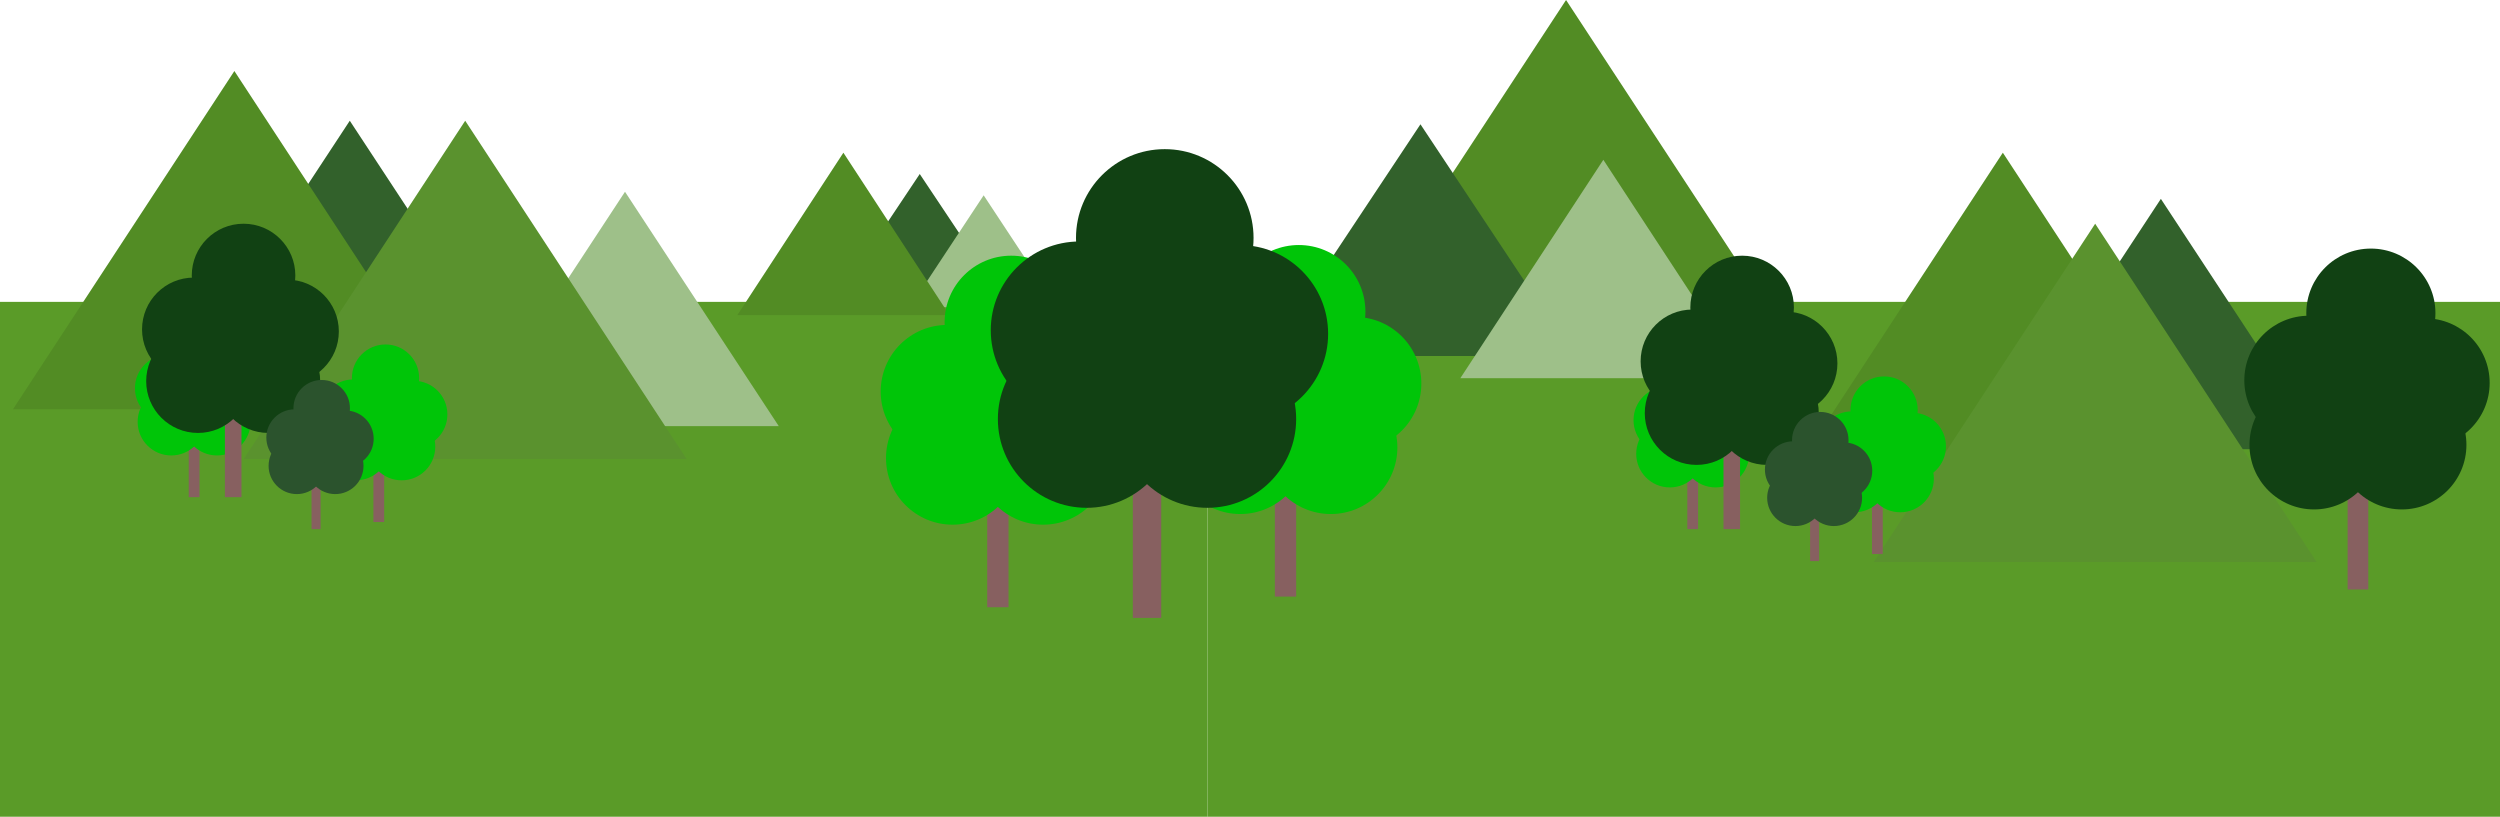 <svg width="704" height="230" viewBox="0 0 704 230" fill="none" xmlns="http://www.w3.org/2000/svg">
<rect x="-25" y="85" width="365" height="145" fill="#5A9B28"/>
<path d="M98.5 34L144.832 104.5H52.168L98.5 34Z" fill="#32612B"/>
<path d="M259 49L281.517 82.75H236.483L259 49Z" fill="#32612B"/>
<path d="M176 54L219.301 120H132.699L176 54Z" fill="#9EC089"/>
<path d="M277 55L297.785 86.5H256.215L277 55Z" fill="#9EC089"/>
<path d="M66 20L128.354 115.25H3.646L66 20Z" fill="#528C24"/>
<path d="M237.5 43L267.378 88.75H207.622L237.5 43Z" fill="#528C24"/>
<path d="M131 34L193.354 129.25H68.646L131 34Z" fill="#5A922E"/>
<rect x="340" y="85" width="365" height="145" fill="#5A9B28"/>
<path d="M608.5 56L654.832 126.5H562.168L608.5 56Z" fill="#32612B"/>
<path d="M564 43L626.354 138.25H501.646L564 43Z" fill="#528C24"/>
<path d="M590 63L652.354 158.25H527.646L590 63Z" fill="#5A922E"/>
<path d="M441 0L499.024 88.5H382.976L441 0Z" fill="#528C24"/>
<path d="M400 35L443.301 100.25H356.699L400 35Z" fill="#32612B"/>
<path d="M451.5 45L491.77 106.5H411.23L451.5 45Z" fill="#9EC089"/>
<rect x="278" y="115.5" width="6" height="55.5" fill="#876060"/>
<circle cx="268.25" cy="129" r="18.75" fill="#00C508"/>
<circle cx="293.75" cy="129" r="18.75" fill="#00C508"/>
<circle cx="281.75" cy="108.75" r="18.75" fill="#00C508"/>
<circle cx="300.5" cy="111" r="18.75" fill="#00C508"/>
<circle cx="266.75" cy="110.25" r="18.75" fill="#00C508"/>
<circle cx="284.75" cy="90.75" r="18.75" fill="#00C508"/>
<rect x="105.152" y="118.97" width="3.03" height="28.03" fill="#876060"/>
<circle cx="100.227" cy="125.788" r="9.47" fill="#00C508"/>
<circle cx="113.106" cy="125.788" r="9.47" fill="#00C508"/>
<circle cx="107.045" cy="115.561" r="9.47" fill="#00C508"/>
<circle cx="116.515" cy="116.697" r="9.47" fill="#00C508"/>
<circle cx="99.47" cy="116.318" r="9.47" fill="#00C508"/>
<circle cx="108.561" cy="106.47" r="9.47" fill="#00C508"/>
<rect x="527.151" y="127.97" width="3.03" height="28.03" fill="#876060"/>
<circle cx="522.227" cy="134.788" r="9.47" fill="#00C508"/>
<circle cx="535.106" cy="134.788" r="9.47" fill="#00C508"/>
<circle cx="529.045" cy="124.561" r="9.47" fill="#00C508"/>
<circle cx="538.515" cy="125.697" r="9.47" fill="#00C508"/>
<circle cx="521.47" cy="125.318" r="9.47" fill="#00C508"/>
<circle cx="530.561" cy="115.47" r="9.47" fill="#00C508"/>
<rect x="53.151" y="111.97" width="3.03" height="28.03" fill="#876060"/>
<circle cx="48.227" cy="118.788" r="9.47" fill="#00C508"/>
<circle cx="61.106" cy="118.788" r="9.47" fill="#00C508"/>
<circle cx="55.045" cy="108.561" r="9.47" fill="#00C508"/>
<circle cx="64.515" cy="109.697" r="9.47" fill="#00C508"/>
<circle cx="47.47" cy="109.318" r="9.47" fill="#00C508"/>
<circle cx="56.561" cy="99.47" r="9.47" fill="#00C508"/>
<rect x="475.152" y="120.97" width="3.03" height="28.03" fill="#876060"/>
<circle cx="470.227" cy="127.788" r="9.47" fill="#00C508"/>
<circle cx="483.106" cy="127.788" r="9.47" fill="#00C508"/>
<circle cx="477.045" cy="117.561" r="9.47" fill="#00C508"/>
<circle cx="486.515" cy="118.697" r="9.47" fill="#00C508"/>
<circle cx="469.47" cy="118.318" r="9.47" fill="#00C508"/>
<circle cx="478.561" cy="108.47" r="9.47" fill="#00C508"/>
<rect x="359" y="112.5" width="6" height="55.5" fill="#876060"/>
<circle cx="349.25" cy="126" r="18.75" fill="#00C508"/>
<circle cx="374.75" cy="126" r="18.75" fill="#00C508"/>
<circle cx="362.75" cy="105.75" r="18.75" fill="#00C508"/>
<circle cx="381.5" cy="108" r="18.75" fill="#00C508"/>
<circle cx="347.75" cy="107.25" r="18.75" fill="#00C508"/>
<circle cx="365.75" cy="87.75" r="18.75" fill="#00C508"/>
<rect x="319" y="100" width="8" height="74" fill="#876060"/>
<circle cx="306" cy="118" r="25" fill="#114113"/>
<circle cx="340" cy="118" r="25" fill="#114113"/>
<circle cx="324" cy="91" r="25" fill="#114113"/>
<circle cx="349" cy="94" r="25" fill="#114113"/>
<circle cx="304" cy="93" r="25" fill="#114113"/>
<circle cx="328" cy="67" r="25" fill="#114113"/>
<rect x="661.091" y="112.182" width="5.818" height="53.818" fill="#876060"/>
<circle cx="651.636" cy="125.273" r="18.182" fill="#114113"/>
<circle cx="676.364" cy="125.273" r="18.182" fill="#114113"/>
<circle cx="664.727" cy="105.636" r="18.182" fill="#114113"/>
<circle cx="682.909" cy="107.818" r="18.182" fill="#114113"/>
<circle cx="650.182" cy="107.091" r="18.182" fill="#114113"/>
<circle cx="667.636" cy="88.182" r="18.182" fill="#114113"/>
<rect x="63.333" y="96.833" width="4.667" height="43.167" fill="#876060"/>
<circle cx="55.75" cy="107.333" r="14.583" fill="#114113"/>
<circle cx="75.583" cy="107.333" r="14.583" fill="#114113"/>
<circle cx="66.25" cy="91.583" r="14.583" fill="#114113"/>
<circle cx="80.833" cy="93.333" r="14.583" fill="#114113"/>
<circle cx="54.583" cy="92.75" r="14.583" fill="#114113"/>
<circle cx="68.583" cy="77.583" r="14.583" fill="#114113"/>
<rect x="485.333" y="105.833" width="4.667" height="43.167" fill="#876060"/>
<circle cx="477.75" cy="116.333" r="14.583" fill="#114113"/>
<circle cx="497.583" cy="116.333" r="14.583" fill="#114113"/>
<circle cx="488.25" cy="100.583" r="14.583" fill="#114113"/>
<circle cx="502.833" cy="102.333" r="14.583" fill="#114113"/>
<circle cx="476.583" cy="101.75" r="14.583" fill="#114113"/>
<circle cx="490.583" cy="86.583" r="14.583" fill="#114113"/>
<rect x="87.727" y="125.455" width="2.545" height="23.546" fill="#876060"/>
<circle cx="83.591" cy="131.182" r="7.955" fill="#2B532D"/>
<circle cx="94.409" cy="131.182" r="7.955" fill="#2B532D"/>
<circle cx="89.318" cy="122.591" r="7.955" fill="#2B532D"/>
<circle cx="97.273" cy="123.545" r="7.955" fill="#2B532D"/>
<circle cx="82.954" cy="123.227" r="7.955" fill="#2B532D"/>
<circle cx="90.591" cy="114.955" r="7.955" fill="#2B532D"/>
<rect x="509.727" y="134.455" width="2.545" height="23.546" fill="#876060"/>
<circle cx="505.591" cy="140.182" r="7.955" fill="#2B532D"/>
<circle cx="516.409" cy="140.182" r="7.955" fill="#2B532D"/>
<circle cx="511.318" cy="131.591" r="7.955" fill="#2B532D"/>
<circle cx="519.273" cy="132.545" r="7.955" fill="#2B532D"/>
<circle cx="504.955" cy="132.227" r="7.955" fill="#2B532D"/>
<circle cx="512.591" cy="123.955" r="7.955" fill="#2B532D"/>
</svg>
